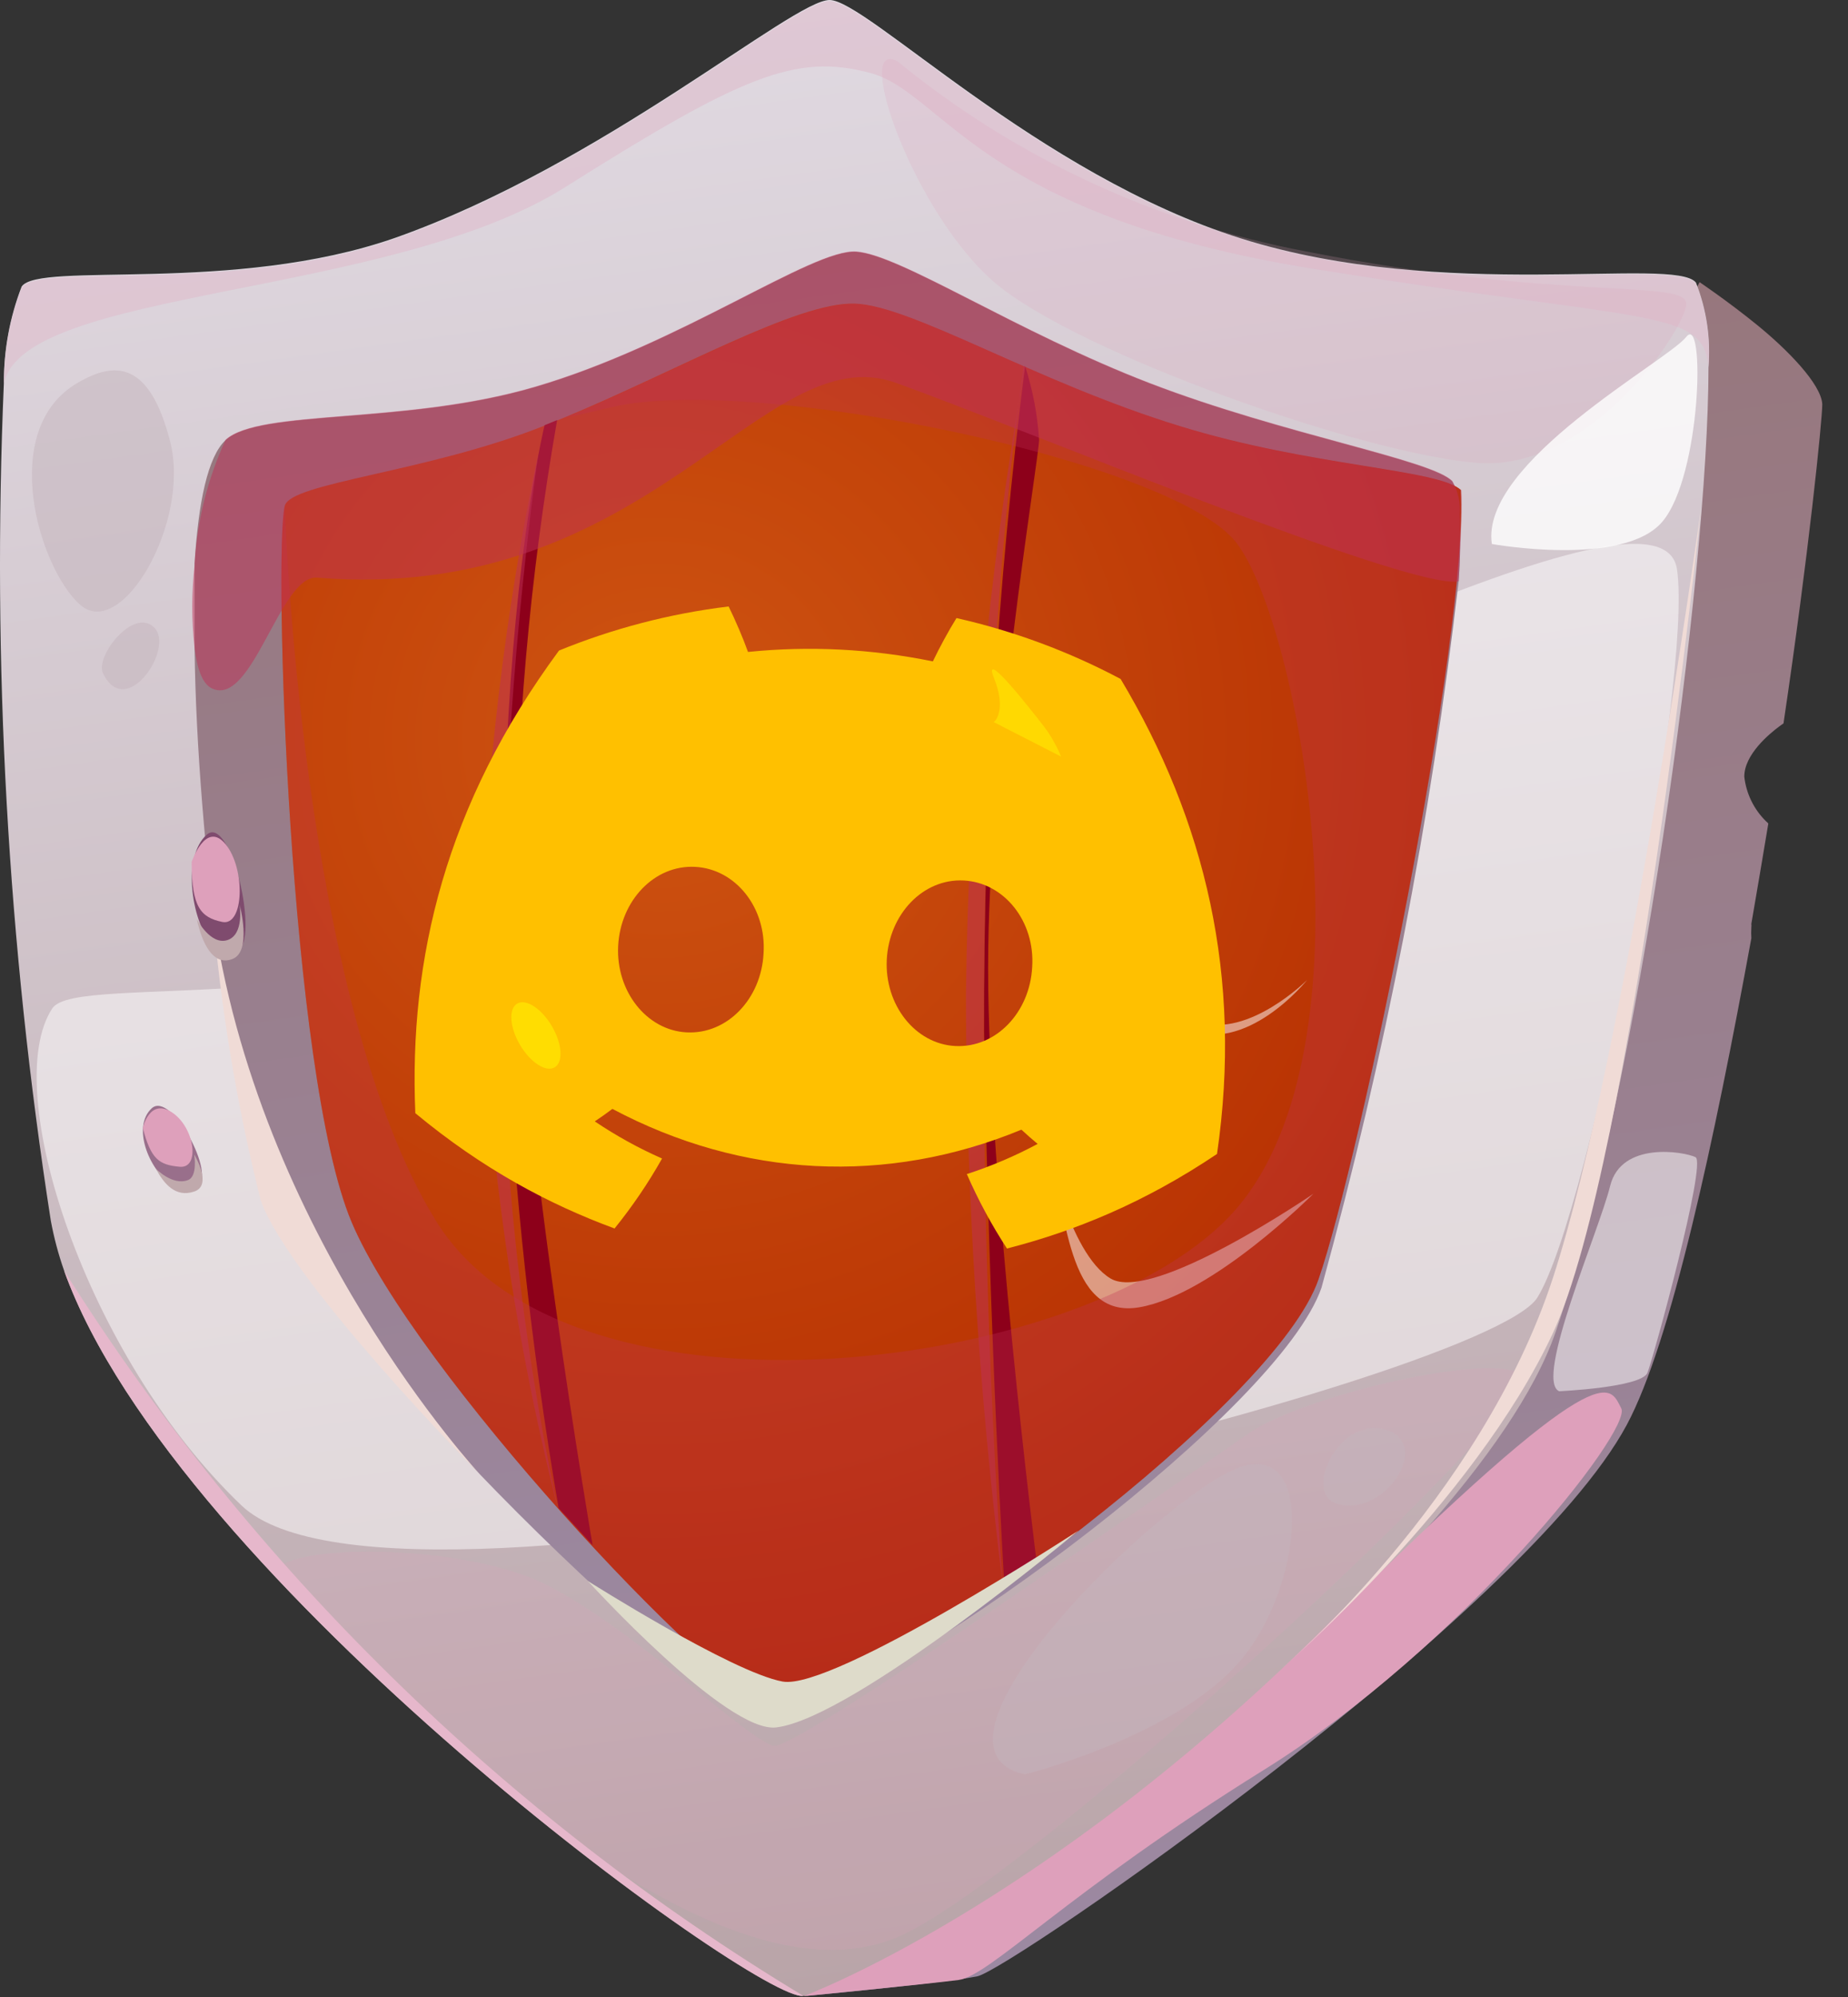 <svg width="50" height="54" viewBox="0 0 50 54" fill="none" xmlns="http://www.w3.org/2000/svg">
<rect x="0" y="0" width="50" height="54" fill="#333333" stroke="none"/>
<path d="M49.304 10.93C49.304 11.35 48.934 15 48.255 19.56L48.144 19.64C47.874 19.84 47.194 20.4 47.194 21C47.245 21.459 47.454 21.887 47.784 22.21C47.807 22.227 47.827 22.247 47.844 22.27C47.694 23.16 47.544 24.07 47.385 24.98C47.389 25.013 47.389 25.047 47.385 25.08C47.379 25.177 47.379 25.273 47.385 25.37C46.385 30.83 45.224 36.27 44.014 38.53C41.264 43.65 27.325 53.26 26.445 53.44C25.564 53.62 21.814 53.97 21.814 53.97L45.984 7.63C45.984 7.63 46.744 8.14 47.544 8.79C48.344 9.44 49.274 10.38 49.304 10.93Z" fill="url(#paint0_linear_437_15)"/>
<path d="M46.225 9.93C46.225 15.53 44.315 29.57 42.085 36.03C39.855 42.49 25.225 53.5 21.735 53.97C20.525 54.16 4.735 42.72 1.735 34.36C1.58 33.92 1.46 33.469 1.375 33.01C0.207 25.517 -0.219 17.927 0.105 10.35C0.102 9.461 0.265 8.579 0.585 7.75C1.045 7.06 6.315 7.96 10.695 6.43C16.345 4.43 21.445 0 22.445 0C23.445 0 28.085 4.72 33.585 6.45C39.085 8.18 45.305 6.92 45.885 7.64C46.173 8.367 46.289 9.151 46.225 9.93Z" fill="url(#paint1_linear_437_15)"/>
<g style="mix-blend-mode:soft-light" opacity="0.5">
<path d="M1.414 27.269C-0.016 29.439 2.304 36.669 6.534 40.709C10.764 44.749 40.154 37.389 41.594 35.089C43.034 32.789 45.804 18.349 45.374 15.399C44.944 12.449 31.914 19.629 20.944 23.719C9.974 27.809 2.074 26.259 1.414 27.269Z" fill="white"/>
</g>
<path d="M39.465 15.72C38.717 22.172 37.477 28.557 35.755 34.82C34.615 38.11 24.935 45.26 21.425 46.32C21.157 46.423 20.871 46.467 20.585 46.45C19.385 46.31 8.765 36.66 7.065 31.97C6.345 29.97 5.325 22.79 5.265 17.54C5.265 16.73 5.265 15.98 5.265 15.29V15.24C5.365 13.58 5.625 12.34 6.105 11.9C7.025 11.06 10.955 11.5 14.465 10.47C18.405 9.32 21.975 6.73 23.165 6.81C24.355 6.89 27.495 8.98 31.115 10.37C34.735 11.76 38.755 12.44 39.295 13.02C39.448 13.29 39.517 13.6 39.495 13.91C39.519 14.513 39.509 15.118 39.465 15.72Z" fill="url(#paint2_linear_437_15)"/>
<g style="mix-blend-mode:multiply">
<path d="M21.734 53.98C21.734 53.98 28.234 51.58 35.864 43.98C43.494 36.38 43.544 37.49 43.864 38.08C44.184 38.67 39.534 44.54 34.194 47.86C28.854 51.18 26.784 53.43 25.934 53.54C25.084 53.65 21.734 53.98 21.734 53.98Z" fill="#DEA0BB"/>
</g>
<path d="M35.675 34.59C34.525 37.95 24.674 45.24 21.075 46.32C19.174 45.61 11.214 37.07 9.515 33.05C7.815 29.03 7.404 14.94 7.704 13.68C7.854 13.05 11.524 12.78 14.704 11.52L15.245 11.3C18.314 10.03 21.575 8.16 23.125 8.21C24.674 8.26 28.005 10.32 31.915 11.52C35.474 12.62 38.914 12.68 39.525 13.25C39.734 17.11 36.815 31.3 35.675 34.59Z" fill="url(#paint3_radial_437_15)"/>
<path d="M14.734 11.499C14.734 11.499 12.004 22.619 15.114 40.779L16.034 41.779C16.034 41.779 14.034 30.219 13.944 24.219C13.95 19.908 14.329 15.606 15.074 11.359L14.734 11.499Z" fill="#8D001A"/>
<path d="M27.735 9.899C26.979 15.869 26.608 21.882 26.625 27.899C26.775 36.489 27.174 42.839 27.174 42.839L28.044 42.209C28.044 42.209 26.735 31.859 26.735 26.179C26.735 20.499 28.084 12.589 28.114 11.899C28.072 11.22 27.944 10.548 27.735 9.899Z" fill="#8D001A"/>
<g style="mix-blend-mode:soft-light" opacity="0.5">
<path d="M42.184 37.62C41.504 37.31 43.264 33.29 43.564 32.07C43.864 30.85 45.564 31.14 45.874 31.29C46.184 31.44 44.734 36.72 44.574 37.12C44.414 37.52 42.184 37.62 42.184 37.62Z" fill="white"/>
</g>
<g style="mix-blend-mode:multiply" opacity="0.2">
<path d="M7.605 42.75C6.665 41.75 12.355 41.6 14.815 42.87C17.275 44.14 20.295 47.11 20.945 47.21C21.595 47.31 32.435 39.69 33.815 38.74C35.195 37.79 40.025 36.61 41.105 37.12C42.185 37.63 27.995 50.73 24.355 52.35C20.715 53.97 14.845 50.27 7.605 42.75Z" fill="#DEA0BB"/>
</g>
<g style="mix-blend-mode:multiply" opacity="0.7">
<path d="M46.224 9.93C46.094 8.33 44.614 8.73 35.535 7.27C26.454 5.81 25.535 2.5 23.535 1.97C21.535 1.44 20.084 2.04 15.294 5.06C10.505 8.08 0.605 7.78 0.105 10.38C0.102 9.491 0.264 8.61 0.585 7.78C1.045 7.09 6.315 7.99 10.695 6.46C16.345 4.46 21.445 0.03 22.445 0.03C23.445 0.03 28.084 4.75 33.584 6.48C39.084 8.21 45.305 6.95 45.885 7.67C46.168 8.388 46.284 9.161 46.224 9.93Z" fill="#DEC0CF"/>
</g>
<path d="M34.675 45.12C34.675 45.12 40.065 40.559 42.025 34.529C43.985 28.5 46.025 13.729 46.025 13.729C46.025 13.729 44.175 31.399 42.025 36.029C39.875 40.66 34.675 45.12 34.675 45.12Z" fill="#F0DBD6"/>
<path d="M13.004 39.89C13.004 39.89 6.924 33.37 5.744 24.56C5.965 27.224 6.403 29.866 7.054 32.46C7.844 34.67 13.004 39.89 13.004 39.89Z" fill="#F0DBD6"/>
<g style="mix-blend-mode:multiply">
<path d="M21.734 53.969C20.524 54.159 4.734 42.719 1.734 34.359C6.78 42.367 13.629 49.083 21.734 53.969Z" fill="#E6B7CB"/>
</g>
<g style="mix-blend-mode:soft-light" opacity="0.5">
<path d="M28.345 30.99C28.345 30.99 28.905 33.88 30.045 34.57C31.185 35.26 35.535 32.28 35.535 32.28C35.535 32.28 32.815 35.01 30.825 35.35C28.835 35.69 28.865 32.68 28.345 30.99Z" fill="white"/>
</g>
<g style="mix-blend-mode:soft-light" opacity="0.5">
<path d="M29.515 22.5C29.515 22.5 30.405 27.05 32.055 27.81C33.705 28.57 35.365 26.5 35.365 26.5C35.365 26.5 33.795 28.07 32.445 27.64C30.465 26.99 29.515 22.5 29.515 22.5Z" fill="white"/>
</g>
<g style="mix-blend-mode:multiply" opacity="0.5">
<path d="M39.465 15.72C38.105 15.95 27.635 11.57 24.235 10.35C20.625 9.06 17.585 16.35 8.575 15.62C7.575 15.55 6.835 19.11 5.745 18.62C5.485 18.51 5.335 18.1 5.265 17.53C5.181 16.782 5.181 16.027 5.265 15.28V15.23C5.334 14.074 5.619 12.941 6.105 11.89C7.025 11.05 10.955 11.49 14.465 10.46C18.405 9.31 21.975 6.72 23.165 6.8C24.355 6.88 27.495 8.97 31.115 10.36C34.735 11.75 38.755 12.43 39.295 13.01C39.448 13.28 39.518 13.59 39.495 13.9C39.52 14.506 39.51 15.114 39.465 15.72Z" fill="#BE2F55"/>
</g>
<g style="mix-blend-mode:multiply" opacity="0.3">
<path d="M35.675 34.59C34.525 37.95 24.674 45.24 21.075 46.32C19.174 45.61 11.214 37.07 9.515 33.05C7.815 29.03 7.404 14.94 7.704 13.68C7.704 13.68 8.124 27.06 11.794 33.01C15.464 38.96 29.654 37.1 33.455 32.68C37.255 28.26 35.164 16.91 33.455 14.68C31.744 12.45 20.395 10.13 16.595 11L15.264 11.31C18.334 10.04 21.595 8.17 23.145 8.22C24.695 8.27 28.024 10.33 31.934 11.53C35.495 12.63 38.934 12.69 39.544 13.26C39.734 17.11 36.815 31.3 35.675 34.59Z" fill="#BE2F55"/>
</g>
<g style="mix-blend-mode:multiply" opacity="0.5">
<path d="M15.095 40.8C13.825 35.774 13.124 30.622 13.005 25.44C13.131 21.006 13.653 16.591 14.565 12.25C13.932 16.937 13.598 21.66 13.565 26.39C13.571 31.233 14.084 36.063 15.095 40.8Z" fill="#BE2F55"/>
</g>
<g style="mix-blend-mode:multiply" opacity="0.5">
<path d="M27.735 9.899C26.734 15.512 26.199 21.198 26.135 26.899C26.139 32.248 26.473 37.592 27.135 42.899C27.135 42.899 25.655 24.459 27.695 9.899H27.735Z" fill="#BE2F55"/>
</g>
<path d="M15.904 42.75C15.904 42.75 19.804 45.22 21.174 45.47C22.544 45.72 29.174 41.39 29.174 41.39C29.174 41.39 23.104 46.46 21.004 46.71C19.664 46.88 15.904 42.75 15.904 42.75Z" fill="#DEDBCA"/>
<g style="mix-blend-mode:multiply" opacity="0.5">
<path d="M27.734 47.98C24.604 47.31 30.734 41.13 33.194 39.83C35.654 38.53 35.314 42.83 33.574 44.89C31.834 46.95 27.734 47.98 27.734 47.98Z" fill="#C4B3BB"/>
<path d="M36.164 40.66C35.254 40.38 36.214 38.28 37.494 38.66C38.774 39.04 37.454 41.06 36.164 40.66Z" fill="#C4B3BB"/>
<path d="M2.104 10.35C-0.066 11.6 1.044 15.35 2.164 16.35C3.284 17.35 5.164 14.12 4.604 11.94C4.044 9.76 3.114 9.76 2.104 10.35Z" fill="#C4B3BB"/>
<path d="M2.784 18.2C2.574 17.74 3.614 16.41 4.174 16.97C4.734 17.53 3.404 19.5 2.784 18.2Z" fill="#C4B3BB"/>
</g>
<path d="M5.734 25.57C5.144 24.81 4.944 23.14 5.594 22.57C6.244 22 7.044 25.45 6.414 25.72C5.784 25.99 5.734 25.57 5.734 25.57Z" fill="#7F4B6E"/>
<g style="mix-blend-mode:multiply">
<path d="M5.185 23.31C5.185 24.52 5.425 24.81 6.015 24.93C6.605 25.05 6.645 23.49 6.105 22.83C5.565 22.17 5.185 23.31 5.185 23.31Z" fill="#DEA0BB"/>
</g>
<path d="M5.324 24.85C5.324 24.85 5.694 25.57 6.154 25.42C6.614 25.27 6.484 24.47 6.484 24.47C6.484 24.47 6.824 25.72 6.294 25.93C5.764 26.14 5.464 25.5 5.324 24.85Z" fill="#C0A9AC"/>
<path d="M4.664 32.07C4.004 31.6 3.574 30.46 4.104 29.97C4.634 29.48 5.884 31.82 5.324 32.07C4.764 32.32 4.664 32.07 4.664 32.07Z" fill="#996F8B"/>
<g style="mix-blend-mode:multiply">
<path d="M3.864 30.5C4.084 31.35 4.304 31.5 4.864 31.55C5.424 31.6 5.264 30.48 4.654 30.08C4.044 29.68 3.864 30.5 3.864 30.5Z" fill="#DEA0BB"/>
</g>
<path d="M4.215 31.6C4.215 31.6 4.665 32.07 5.085 31.91C5.355 31.81 5.255 31.22 5.255 31.22C5.255 31.22 5.765 32.05 5.255 32.22C4.745 32.39 4.435 32.01 4.215 31.6Z" fill="#C0A9AC"/>
<g style="mix-blend-mode:multiply" opacity="0.2">
<path d="M24.284 1.66C23.054 0.99 24.704 5.77 26.934 7.66C29.164 9.55 37.024 12.33 40.034 12.52C43.044 12.71 45.574 8.93 45.624 8.23C45.674 7.53 42.274 8.17 35.344 6.8C31.286 6.038 27.483 4.271 24.284 1.66Z" fill="#DEA0BB"/>
</g>
<g style="mix-blend-mode:soft-light" opacity="0.8">
<path d="M40.364 14.71C40.034 12.5 45.104 9.77 45.624 9.11C46.144 8.45 46.034 12.87 44.974 14.11C43.914 15.35 40.364 14.71 40.364 14.71Z" fill="white"/>
</g>
<path d="M30.32 18.36C28.938 17.626 27.448 17.067 25.879 16.713C25.667 17.054 25.416 17.515 25.24 17.884C23.57 17.545 21.903 17.46 20.238 17.629C20.101 17.245 19.892 16.761 19.714 16.399C18.115 16.593 16.575 16.999 15.125 17.591C12.049 21.762 11.061 25.932 11.237 30.101C13.06 31.612 14.852 32.565 16.628 33.219C17.105 32.628 17.536 31.997 17.913 31.327C17.274 31.046 16.665 30.708 16.092 30.323C16.255 30.215 16.414 30.102 16.569 29.985C20.083 31.851 23.994 32.05 27.636 30.547C27.779 30.68 27.926 30.809 28.075 30.932C27.465 31.259 26.823 31.533 26.159 31.748C26.466 32.45 26.829 33.124 27.245 33.761C29.08 33.29 30.962 32.524 32.928 31.204C33.627 26.417 32.608 22.184 30.32 18.36ZM18.578 27.916C17.498 27.861 16.663 26.807 16.725 25.579C16.788 24.35 17.706 23.384 18.806 23.44C19.905 23.496 20.74 24.549 20.659 25.779C20.598 27.007 19.678 27.972 18.578 27.916ZM25.846 28.285C24.766 28.23 23.931 27.177 23.993 25.948C24.056 24.72 24.974 23.753 26.074 23.809C27.173 23.865 28.008 24.919 27.927 26.148C27.864 27.377 26.946 28.341 25.846 28.285Z" fill="#FFC000"/>
<path d="M28.71 20.459L26.887 19.526C27.01 19.431 27.184 19.061 26.897 18.344C26.538 17.448 27.961 19.279 28.246 19.645C28.474 19.938 28.65 20.31 28.71 20.459Z" fill="#FFD901"/>
<ellipse cx="14.5" cy="28" rx="0.5" ry="1" transform="rotate(-30.494 14.5 28)" fill="#FFDD01"/>
<defs>
<linearGradient id="paint0_linear_437_15" x1="32.314" y1="9.55" x2="38.255" y2="51.79" gradientUnits="userSpaceOnUse">
<stop stop-color="#97777D"/>
<stop offset="1" stop-color="#9C89A2"/>
</linearGradient>
<linearGradient id="paint1_linear_437_15" x1="20.885" y1="0.22" x2="28.305" y2="53.05" gradientUnits="userSpaceOnUse">
<stop stop-color="#E0D9E1"/>
<stop offset="1" stop-color="#B9A4A8"/>
</linearGradient>
<linearGradient id="paint2_linear_437_15" x1="20.925" y1="7.08" x2="26.355" y2="45.68" gradientUnits="userSpaceOnUse">
<stop stop-color="#97777D"/>
<stop offset="1" stop-color="#9C89A2"/>
</linearGradient>
<radialGradient id="paint3_radial_437_15" cx="0" cy="0" r="1" gradientUnits="userSpaceOnUse" gradientTransform="translate(17.765 19.88) scale(25.95 25.95)">
<stop stop-color="#CE5411"/>
<stop offset="1" stop-color="#B42B00"/>
</radialGradient>
</defs>
</svg>
